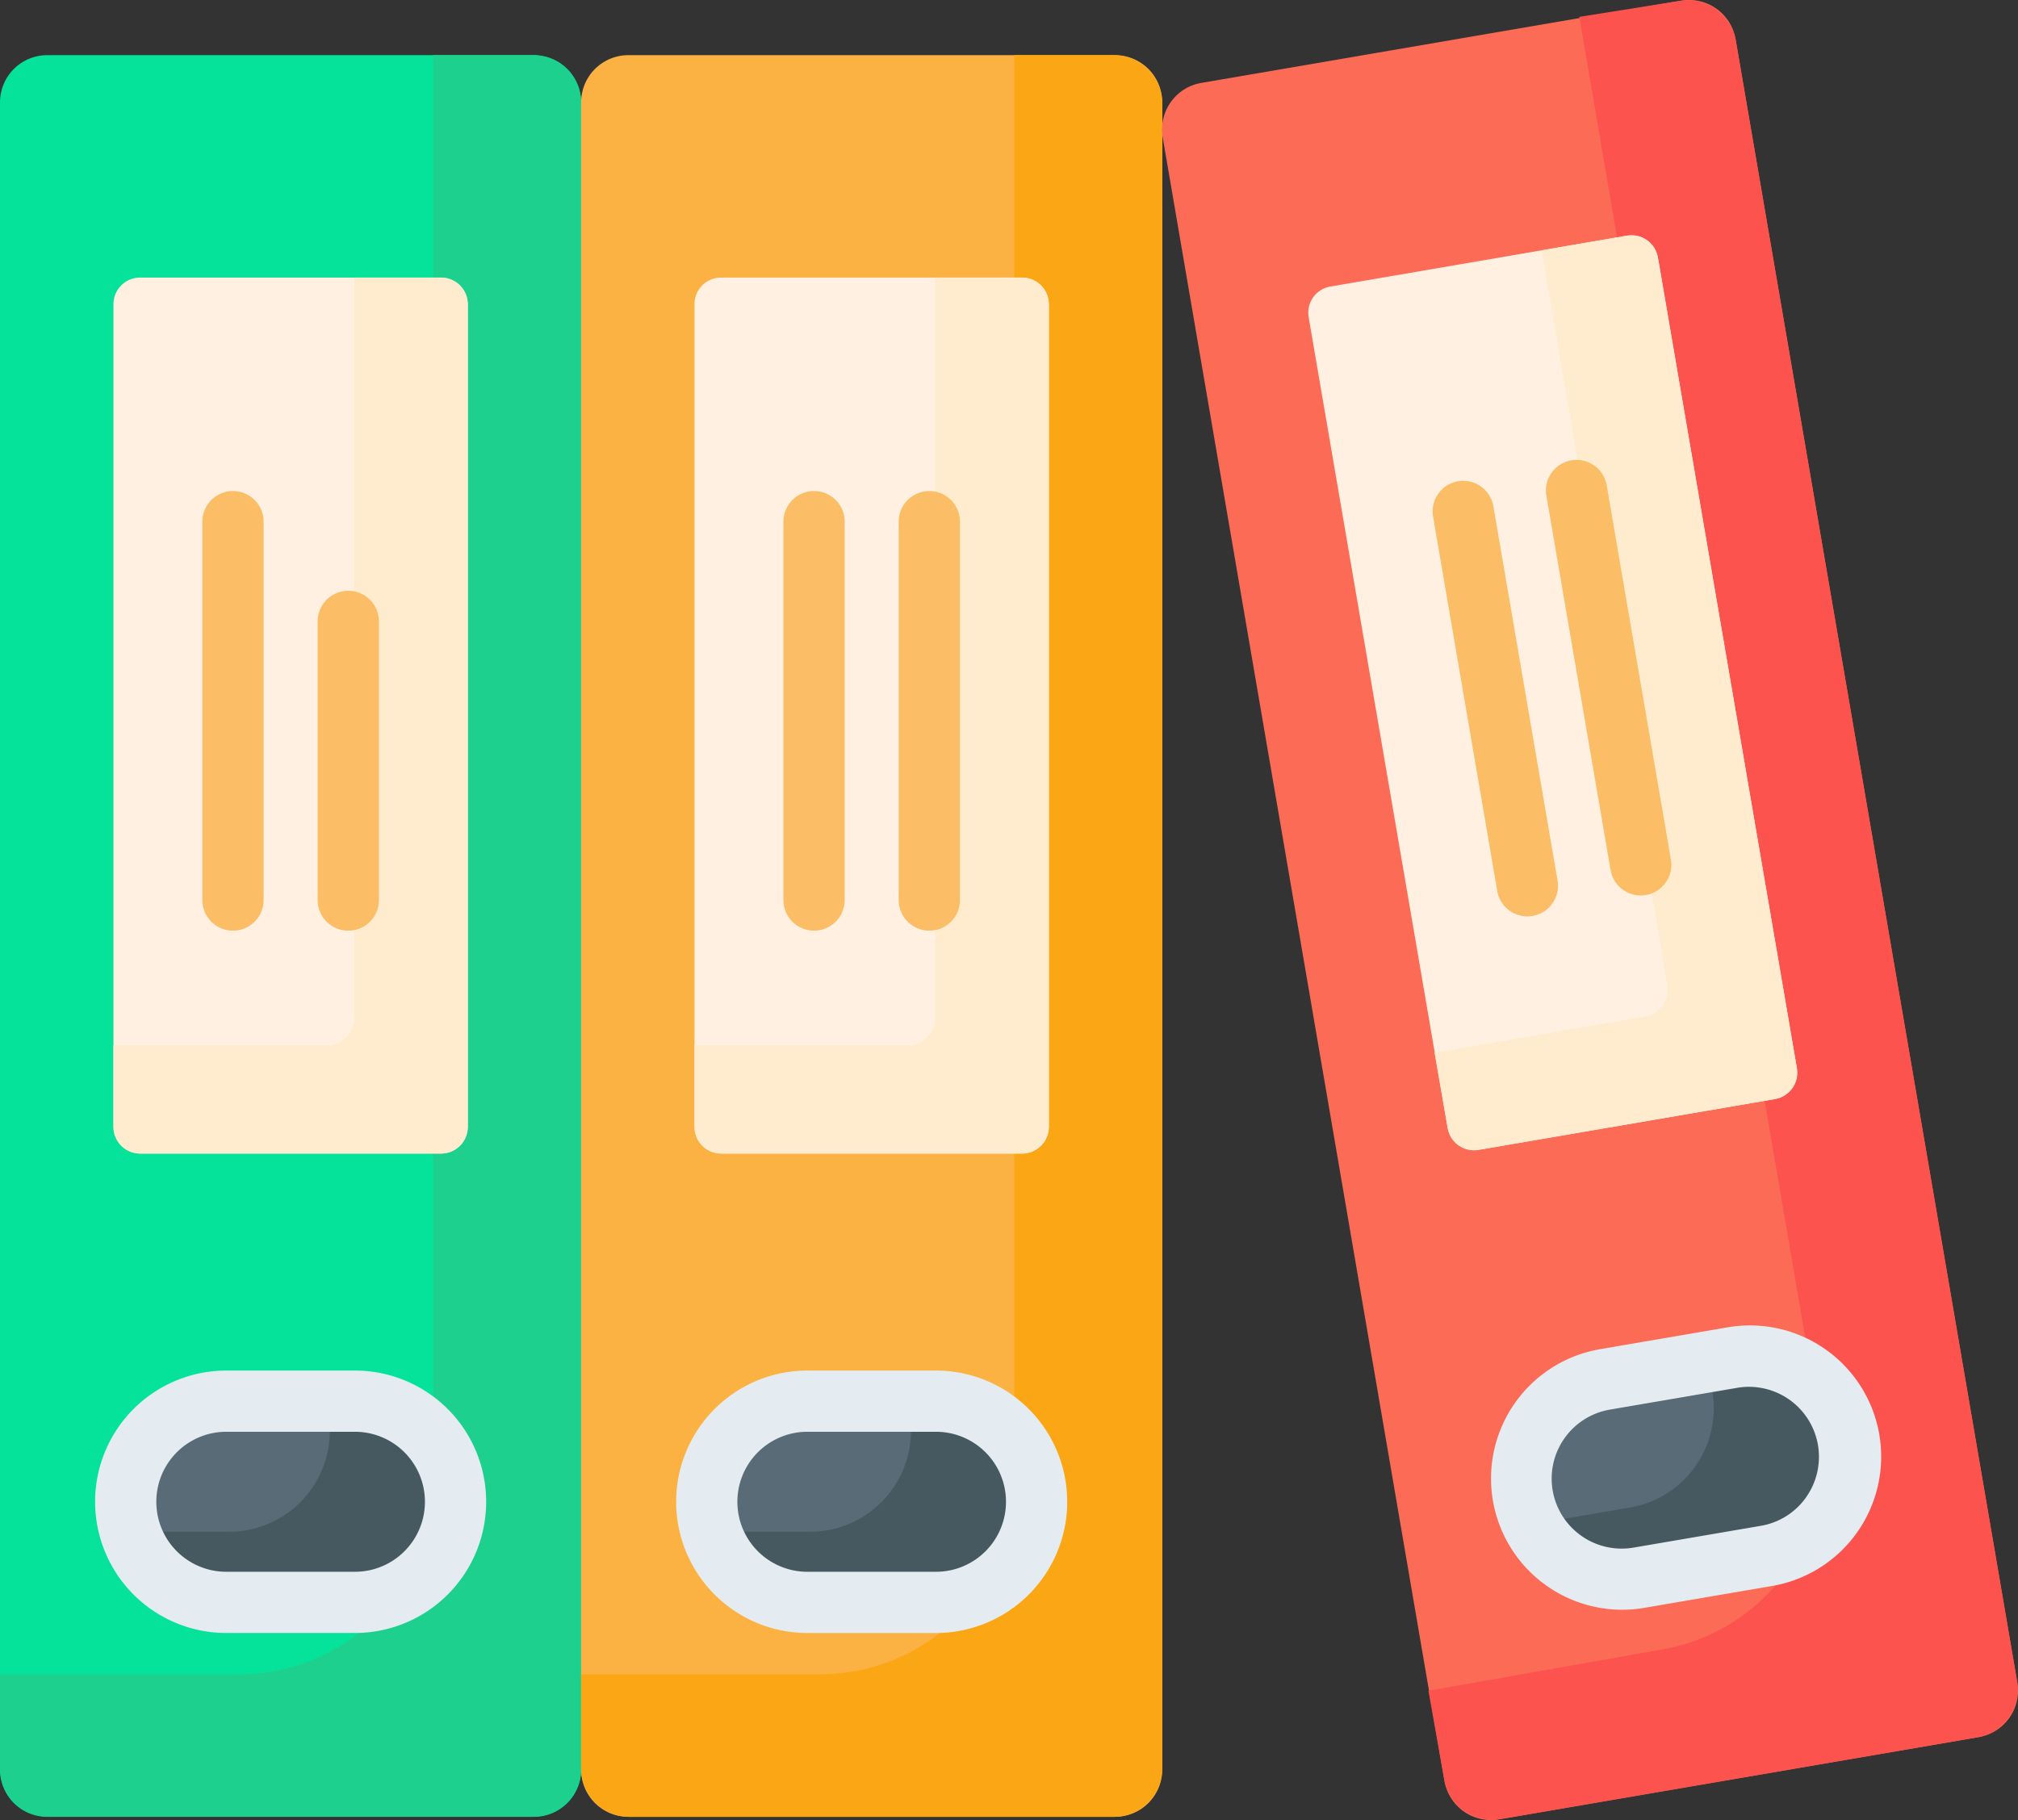 <svg xmlns="http://www.w3.org/2000/svg" width="158.087" height="142.597" viewBox="0 0 158.087 142.597">
  <rect x="0" y="0" width="158.087" height="142.597" fill="#333333" stroke="none"/>
  <g id="folders" transform="translate(0 -25.087)">
    <path id="Path_23" data-name="Path 23" d="M41.828,177.1H3.7A3.7,3.7,0,0,1,0,173.4V42.776a3.7,3.7,0,0,1,3.7-3.7H41.828a3.7,3.7,0,0,1,3.7,3.7V173.4A3.7,3.7,0,0,1,41.828,177.1Z" transform="translate(0 -9.667)" fill="#05e29a"/>
    <path id="Path_24" data-name="Path 24" d="M41.7,39.071H33.936V150.733a15.2,15.2,0,0,1-15.2,15.2H0v7.334A3.836,3.836,0,0,0,3.836,177.1H41.7a3.836,3.836,0,0,0,3.836-3.836V42.907A3.836,3.836,0,0,0,41.7,39.071Z" transform="translate(0 -9.667)" fill="#1dd08d"/>
    <path id="Path_25" data-name="Path 25" d="M50.122,396.437H39.509a7.613,7.613,0,0,1-7.613-7.613v-.539a7.613,7.613,0,0,1,7.613-7.613H50.122a7.613,7.613,0,0,1,7.613,7.613v.539A7.612,7.612,0,0,1,50.122,396.437Z" transform="translate(-22.049 -245.806)" fill="#586b76"/>
    <path id="Path_26" data-name="Path 26" d="M50.646,380.672H48.326A7.888,7.888,0,0,1,40.8,390.9H33.044a7.886,7.886,0,0,0,7.528,5.538H50.646a7.882,7.882,0,0,0,0-15.764Z" transform="translate(-22.842 -245.805)" fill="#465961"/>
    <path id="Path_27" data-name="Path 27" d="M54.467,164.165H30.87a2.08,2.08,0,0,1-2.08-2.08V97.612a2.08,2.08,0,0,1,2.08-2.08h23.6a2.08,2.08,0,0,1,2.08,2.08v64.473A2.08,2.08,0,0,1,54.467,164.165Z" transform="translate(-19.902 -48.697)" fill="#fff0e1"/>
    <path id="Path_28" data-name="Path 28" d="M54.393,95.532H47.658v57.987a2.153,2.153,0,0,1-2.153,2.153H28.79v6.339a2.153,2.153,0,0,0,2.153,2.153h23.45a2.153,2.153,0,0,0,2.153-2.153V97.685a2.153,2.153,0,0,0-2.153-2.153Z" transform="translate(-19.902 -48.697)" fill="#ffeccf"/>
    <path id="Path_29" data-name="Path 29" d="M189.27,177.1H151.147a3.7,3.7,0,0,1-3.7-3.7V42.776a3.7,3.7,0,0,1,3.7-3.7H189.27a3.7,3.7,0,0,1,3.7,3.7V173.4A3.7,3.7,0,0,1,189.27,177.1Z" transform="translate(-101.922 -9.667)" fill="#fcb143"/>
    <path id="Path_30" data-name="Path 30" d="M189.139,39.071h-7.761V150.733a15.2,15.2,0,0,1-15.2,15.2H147.442v7.334a3.836,3.836,0,0,0,3.836,3.836h37.861a3.836,3.836,0,0,0,3.836-3.836V42.907A3.836,3.836,0,0,0,189.139,39.071Z" transform="translate(-101.922 -9.667)" fill="#fba615"/>
    <path id="Path_31" data-name="Path 31" d="M197.565,396.437H186.952a7.613,7.613,0,0,1-7.613-7.613v-.539a7.613,7.613,0,0,1,7.613-7.613h10.613a7.613,7.613,0,0,1,7.613,7.613v.539A7.613,7.613,0,0,1,197.565,396.437Z" transform="translate(-123.972 -245.806)" fill="#586b76"/>
    <path id="Path_32" data-name="Path 32" d="M198.089,380.672h-2.32a7.888,7.888,0,0,1-7.528,10.226h-7.754a7.886,7.886,0,0,0,7.528,5.538h10.074a7.882,7.882,0,0,0,0-15.764Z" transform="translate(-124.765 -245.805)" fill="#465961"/>
    <path id="Path_33" data-name="Path 33" d="M201.909,164.165h-23.6a2.08,2.08,0,0,1-2.08-2.08V97.612a2.08,2.08,0,0,1,2.08-2.08h23.6a2.08,2.08,0,0,1,2.08,2.08v64.473A2.08,2.08,0,0,1,201.909,164.165Z" transform="translate(-121.824 -48.697)" fill="#fff0e1"/>
    <path id="Path_34" data-name="Path 34" d="M201.836,95.532H195.1v57.987a2.153,2.153,0,0,1-2.153,2.153H176.233v6.339a2.153,2.153,0,0,0,2.153,2.153h23.45a2.153,2.153,0,0,0,2.153-2.153V97.685a2.153,2.153,0,0,0-2.153-2.153Z" transform="translate(-121.825 -48.697)" fill="#ffeccf"/>
    <path id="Path_35" data-name="Path 35" d="M358.837,161.189l-37.576,6.441a3.7,3.7,0,0,1-4.277-3.026L294.915,35.859a3.7,3.7,0,0,1,3.026-4.277l37.576-6.441a3.7,3.7,0,0,1,4.277,3.026l22.068,128.746a3.705,3.705,0,0,1-3.026,4.277Z" transform="translate(-203.829 0)" fill="#fc6b55"/>
    <path id="Path_36" data-name="Path 36" d="M382.112,25.208l-7.837,1.249,18.872,110.363a15.2,15.2,0,0,1-12.415,17.551L362.455,157.6l1.232,6.922a3.836,3.836,0,0,0,4.429,3.133l37.317-6.4a3.836,3.836,0,0,0,3.133-4.429L386.541,28.341a3.836,3.836,0,0,0-4.429-3.133Z" transform="translate(-250.554 -0.046)" fill="#fc534e"/>
    <path id="Path_37" data-name="Path 37" d="M405.417,384.77l-10.46,1.793a7.613,7.613,0,0,1-8.79-6.217l-.091-.531a7.613,7.613,0,0,1,6.217-8.79l10.46-1.793a7.613,7.613,0,0,1,8.79,6.217l.091.531A7.613,7.613,0,0,1,405.417,384.77Z" transform="translate(-266.806 -237.821)" fill="#586b76"/>
    <path id="Path_38" data-name="Path 38" d="M404.507,369.37l-2.286.392a7.889,7.889,0,0,1-5.692,11.351l-7.643,1.31a7.886,7.886,0,0,0,8.355,4.187l9.929-1.7a7.882,7.882,0,1,0-2.663-15.538Z" transform="translate(-268.825 -237.914)" fill="#465961"/>
    <path id="Path_39" data-name="Path 39" d="M368.546,152.464l-23.258,3.987a2.079,2.079,0,0,1-2.4-1.7L331.994,91.206a2.079,2.079,0,0,1,1.7-2.4l23.258-3.987a2.079,2.079,0,0,1,2.4,1.7l10.893,63.547A2.079,2.079,0,0,1,368.546,152.464Z" transform="translate(-229.477 -41.27)" fill="#fff0e1"/>
    <path id="Path_40" data-name="Path 40" d="M379.023,84.856l-6.638,1.138,9.848,57.551a2.153,2.153,0,0,1-1.759,2.486L364,148.854l1.02,5.851a2.153,2.153,0,0,0,2.486,1.759l23.113-3.962a2.153,2.153,0,0,0,1.759-2.486l-10.868-63.4a2.153,2.153,0,0,0-2.486-1.759Z" transform="translate(-251.622 -41.295)" fill="#ffeccf"/>
    <path id="Path_41" data-name="Path 41" d="M44.484,372.907H34.41a10.28,10.28,0,0,0,0,20.56H44.484a10.28,10.28,0,0,0,0-20.56Zm0,15.765H34.41a5.485,5.485,0,0,1,0-10.97H44.484a5.485,5.485,0,1,1,0,10.97Z" transform="translate(-16.68 -240.438)" fill="#e5ecf1"/>
    <path id="Path_42" data-name="Path 42" d="M53.751,184.152a2.4,2.4,0,0,0,2.4-2.4V152.109a2.4,2.4,0,1,0-4.8,0v29.646A2.4,2.4,0,0,0,53.751,184.152Z" transform="translate(-35.499 -86.149)" fill="#fbbe66"/>
    <path id="Path_43" data-name="Path 43" d="M83,201.648a2.4,2.4,0,0,0,2.4-2.4V177.419a2.4,2.4,0,0,0-4.8,0V199.25a2.4,2.4,0,0,0,2.4,2.4Z" transform="translate(-55.716 -103.645)" fill="#fbbe66"/>
    <path id="Path_44" data-name="Path 44" d="M191.926,372.907H181.852a10.28,10.28,0,0,0,0,20.56h10.074a10.28,10.28,0,1,0,0-20.56Zm0,15.765H181.852a5.485,5.485,0,1,1,0-10.97h10.074a5.485,5.485,0,1,1,0,10.97Z" transform="translate(-118.603 -240.438)" fill="#e5ecf1"/>
    <path id="Path_45" data-name="Path 45" d="M201.193,184.152a2.4,2.4,0,0,0,2.4-2.4V152.109a2.4,2.4,0,1,0-4.8,0v29.646A2.4,2.4,0,0,0,201.193,184.152Z" transform="translate(-137.421 -86.149)" fill="#fbbe66"/>
    <path id="Path_46" data-name="Path 46" d="M230.44,184.152a2.4,2.4,0,0,0,2.4-2.4V152.109a2.4,2.4,0,1,0-4.8,0v29.646a2.4,2.4,0,0,0,2.4,2.4Z" transform="translate(-157.638 -86.149)" fill="#fbbe66"/>
    <path id="Path_47" data-name="Path 47" d="M396.806,361.64l-9.929,1.7a10.281,10.281,0,0,0,1.715,20.414,10.437,10.437,0,0,0,1.759-.15l9.929-1.7a10.28,10.28,0,1,0-3.473-20.264Zm6.214,13.3a5.448,5.448,0,0,1-3.551,2.239l-9.929,1.7a5.485,5.485,0,1,1-1.853-10.812l9.929-1.7a5.484,5.484,0,0,1,5.4,8.573Z" transform="translate(-261.529 -232.546)" fill="#e5ecf1"/>
    <g id="Group_6" data-name="Group 6" transform="translate(112.228 61.231)">
      <path id="Path_48" data-name="Path 48" d="M365.508,147.137a2.4,2.4,0,0,0-1.958,2.768l5.009,29.219a2.4,2.4,0,1,0,4.726-.81l-5.009-29.219A2.4,2.4,0,0,0,365.508,147.137Z" transform="translate(-363.515 -145.576)" fill="#fbbe66"/>
      <path id="Path_49" data-name="Path 49" d="M399.746,176.175a2.4,2.4,0,0,0,2.366-2.8L397.1,144.152a2.4,2.4,0,1,0-4.726.81l5.009,29.219A2.4,2.4,0,0,0,399.746,176.175Z" transform="translate(-383.442 -142.16)" fill="#fbbe66"/>
    </g>
  </g>
</svg>
